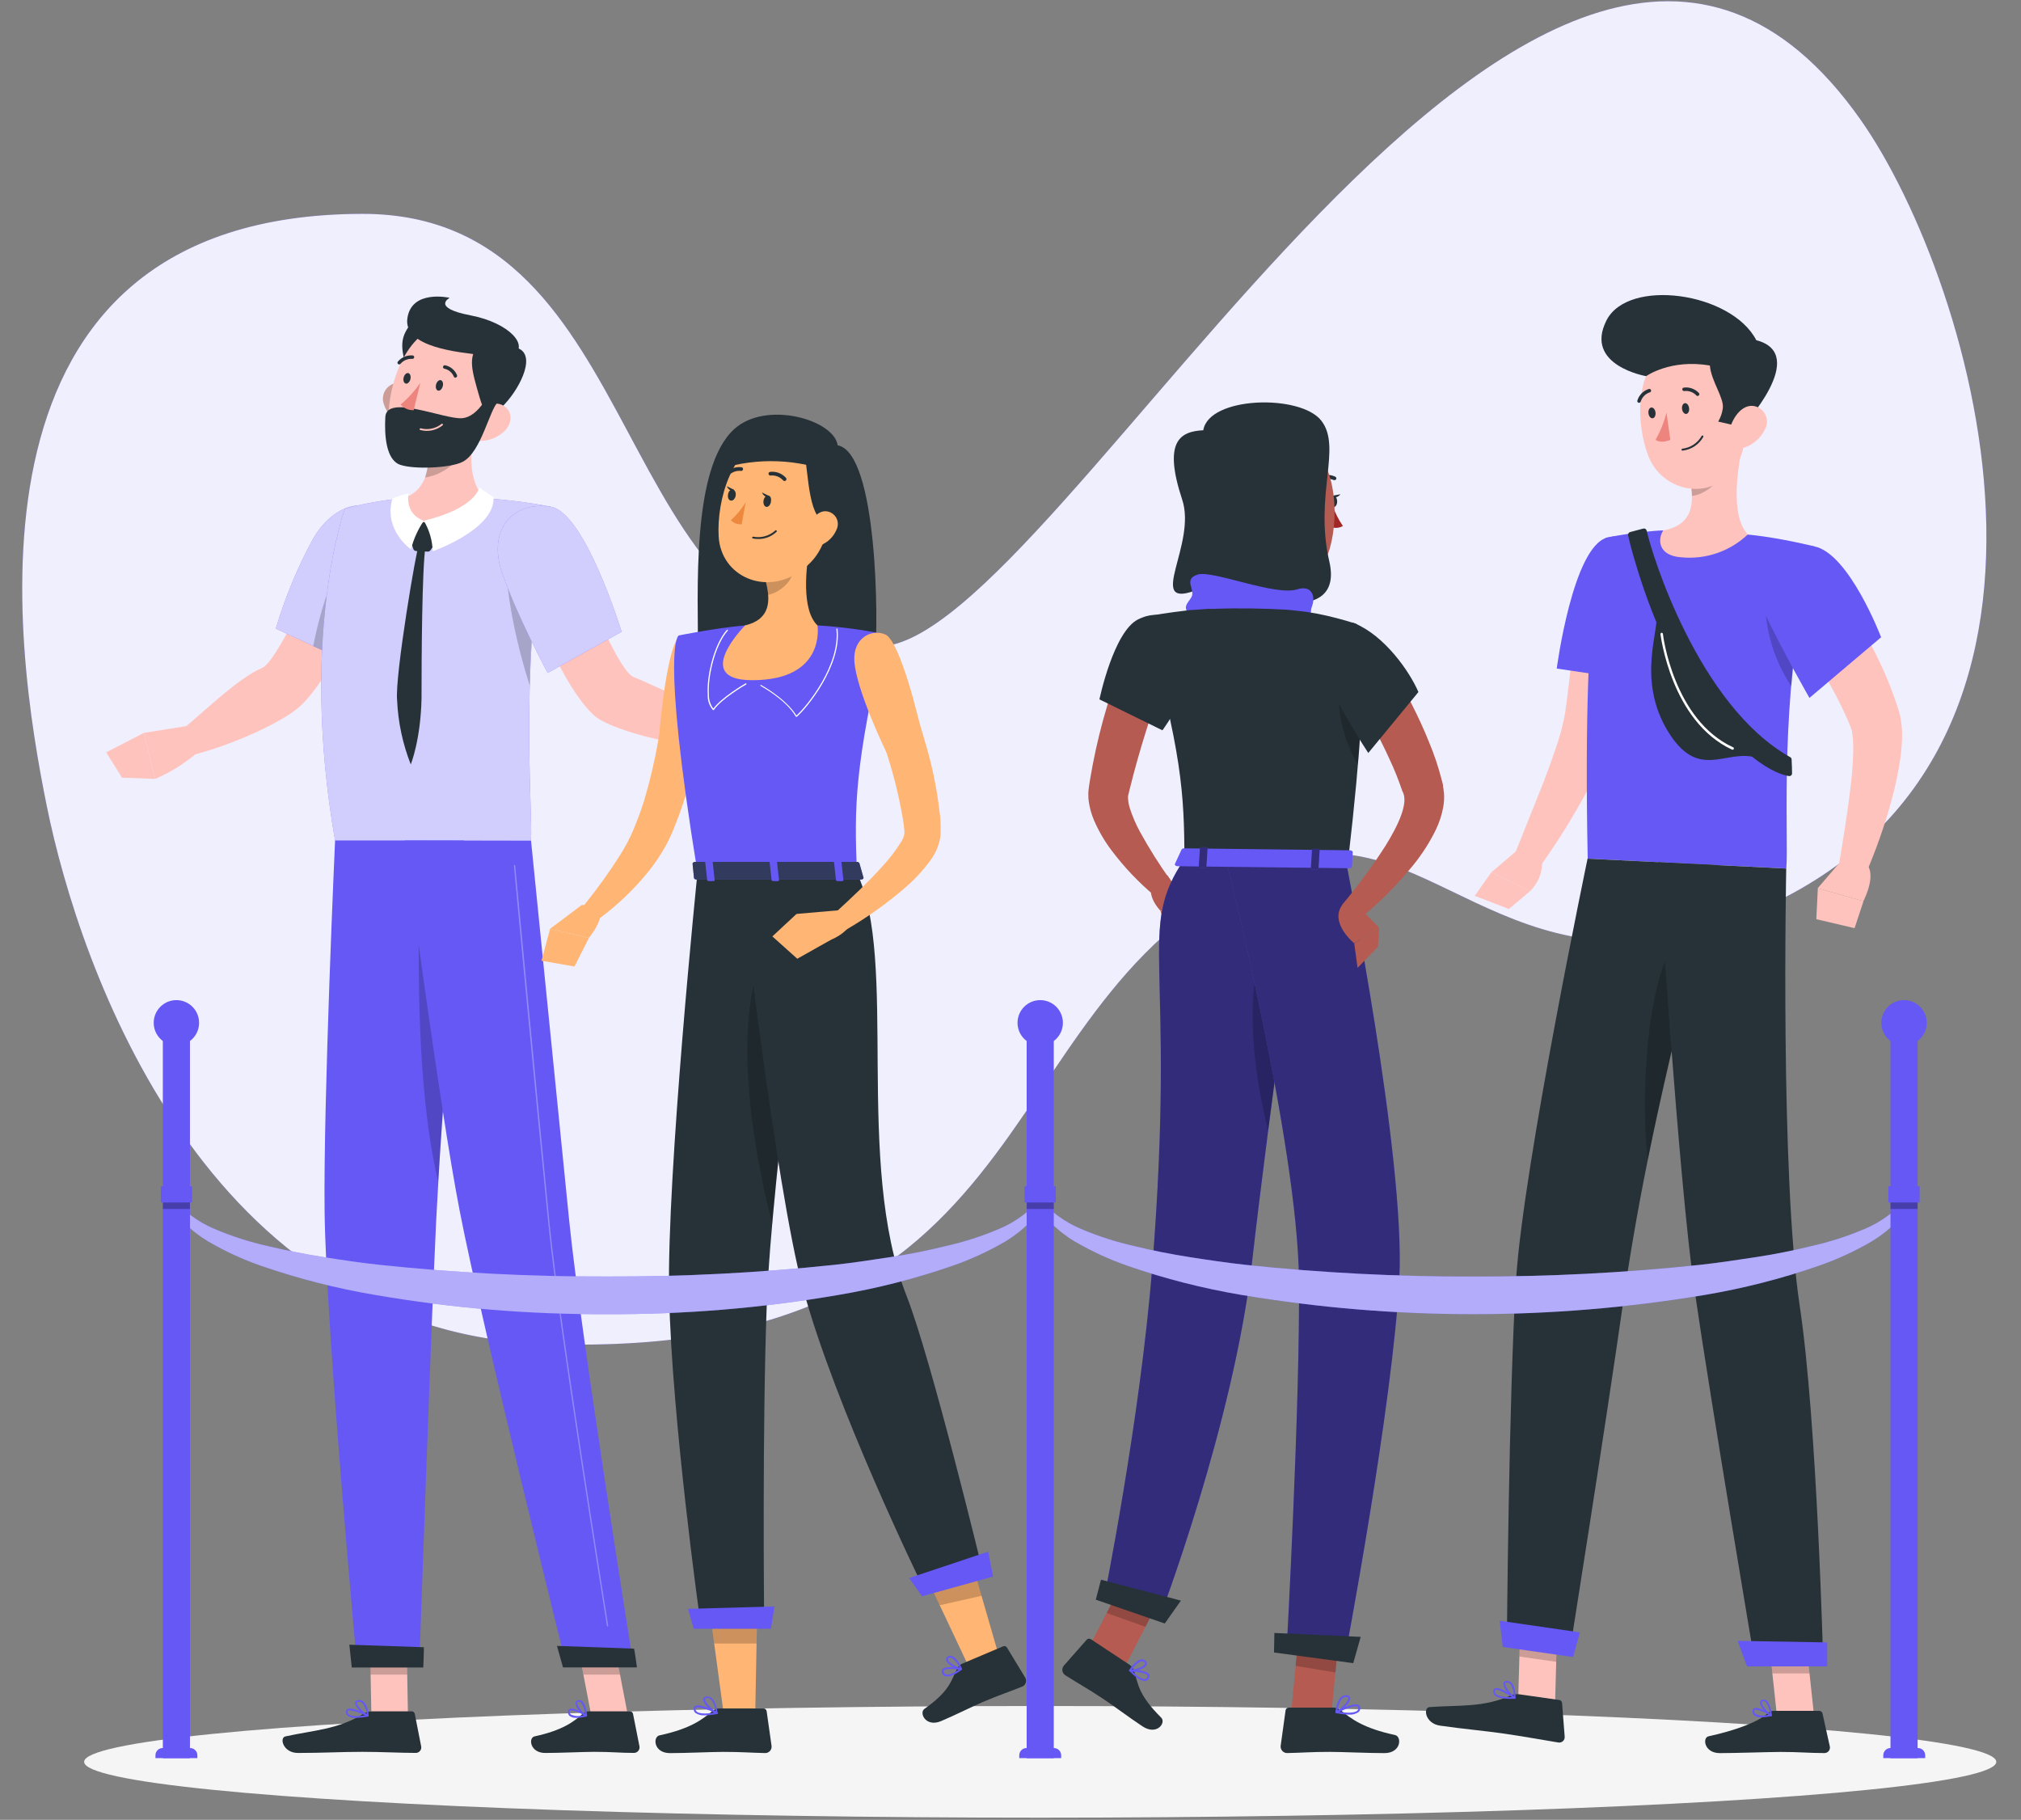 <?xml version="1.0" encoding="UTF-8"?>
<svg width="311px" height="280px" viewBox="0 0 311 280" version="1.1" xmlns="http://www.w3.org/2000/svg" xmlns:xlink="http://www.w3.org/1999/xlink">
    <rect x="0" y="0" width="311" height="280" fill="#808080" stroke="none"/>
    <title>iOS/Sign Up/Pending</title>
    <g id="iOS/Sign-Up/Pending" stroke="none" stroke-width="1" fill="none" fill-rule="evenodd">
        <g id="freepik--background-simple--inject-85" transform="translate(3, 0)" fill-rule="nonzero">
            <path d="M283.324,18.431 C234.593,-50.764 160.192,99.191 132.275,99.464 C89.888,99.882 97.886,32.758 52.654,32.902 C-10.98,33.099 -0.766,99.616 4.227,124.156 C9.273,148.939 28.622,205.098 81.071,206.798 C161.186,209.401 147.489,151.23 193.921,132.936 C215.82,124.308 228.978,154.455 263.625,141.609 C324.056,119.216 300.731,43.153 283.324,18.431 Z" id="Path" fill="#6558F5"></path>
            <path d="M283.324,18.431 C234.593,-50.764 160.192,99.191 132.275,99.464 C89.888,99.882 97.886,32.758 52.654,32.902 C-10.98,33.099 -0.766,99.616 4.227,124.156 C9.273,148.939 28.622,205.098 81.071,206.798 C161.186,209.401 147.489,151.23 193.921,132.936 C215.82,124.308 228.978,154.455 263.625,141.609 C324.056,119.216 300.731,43.153 283.324,18.431 Z" id="Path" fill="#FFFFFF" opacity="0.9"></path>
        </g>
        <g id="freepik--Shadow--inject-85" transform="translate(12.864, 261.789)" fill="#F5F5F5" fill-rule="nonzero">
            <ellipse id="freepik--path--inject-85" cx="147.209" cy="9.288" rx="147.125" ry="8.59"></ellipse>
        </g>
        <g id="freepik--character-1--inject-85" transform="translate(15.9, 45.528)" fill-rule="nonzero">
            <path d="M46.947,4.796 C45.43,7.019 45.908,8.635 47.19,13.051 C47.721,14.88 48.541,16.701 51.06,14.008 C53.579,11.314 56.03,6.192 52.798,5.327 C50.894,4.807 48.914,4.627 46.947,4.796 L46.947,4.796 Z" id="Path" fill="#263238"></path>
            <polygon id="Path" fill="#FFC3BD" points="46.879 218.453 41.249 218.453 41.006 205.394 46.644 205.394"></polygon>
            <polygon id="Path" fill="#FFC3BD" points="80.73 218.453 75.092 218.453 72.58 205.394 78.218 205.394"></polygon>
            <path d="M74.705,217.778 L81.041,217.778 C81.268,217.776 81.464,217.935 81.511,218.157 L82.505,223.173 C82.548,223.423 82.478,223.679 82.314,223.872 C82.15,224.065 81.909,224.176 81.655,224.175 C79.44,224.175 78.37,224.008 75.585,224.008 C73.87,224.008 70.341,224.182 67.997,224.182 C65.652,224.182 65.379,221.845 66.35,221.633 C70.721,220.684 72.421,219.356 73.809,218.119 C74.058,217.904 74.375,217.783 74.705,217.778 L74.705,217.778 Z" id="Path" fill="#263238"></path>
            <path d="M41.302,217.778 L47.456,217.778 C47.683,217.776 47.879,217.935 47.926,218.157 L48.913,223.173 C48.961,223.421 48.894,223.677 48.733,223.871 C48.571,224.066 48.331,224.177 48.078,224.175 C45.862,224.175 42.653,224.008 39.86,224.008 C36.597,224.008 33.79,224.182 29.95,224.182 C27.674,224.182 27.051,221.845 28.023,221.633 C32.454,220.669 36.059,220.563 39.928,218.218 C40.337,217.947 40.812,217.795 41.302,217.778 Z" id="Path" fill="#263238"></path>
            <path d="M42.766,40.149 L35.072,37.682 C35.072,37.682 27.12,56.091 24.449,57.237 C20.829,58.754 15.768,63.709 12.171,66.707 C12.057,67.655 12.498,70.152 13.067,70.804 C19.554,69.287 27.643,65.569 30.292,63.118 C36.347,57.525 42.766,40.149 42.766,40.149 Z" id="Path" fill="#FFC3BD"></path>
            <path d="M44.565,35.914 C46.727,40.847 38.039,56.508 38.039,56.508 L26.543,51.197 C27.956,46.422 29.866,41.808 32.242,37.432 C35.854,31.111 42.19,30.496 44.565,35.914 Z" id="Path" fill="#6558F5"></path>
            <path d="M44.565,35.914 C46.727,40.847 38.039,56.508 38.039,56.508 L26.543,51.197 C27.956,46.422 29.866,41.808 32.242,37.432 C35.854,31.111 42.19,30.496 44.565,35.914 Z" id="Path" fill="#FFFFFF" opacity="0.7"></path>
            <path d="M34.905,44.504 C33.79,47.554 32.92,50.687 32.302,53.875 L38.039,56.531 C38.039,56.531 44.155,45.513 44.868,39.079 C41.522,36.848 36.999,38.95 34.905,44.504 Z" id="Path" fill="#000000" opacity="0.2"></path>
            <path d="M12.953,66.16 L6.245,67.23 L7.983,74.31 C10.328,73.307 12.506,71.951 14.44,70.288 L12.953,66.16 Z" id="Path" fill="#FFC3BD"></path>
            <polygon id="Path" fill="#FFC3BD" points="0.44 70.228 2.883 74.128 7.983 74.31 6.245 67.23"></polygon>
            <polygon id="Path" fill="#000000" opacity="0.2" points="41.006 205.402 41.127 212.132 46.765 212.132 46.644 205.402"></polygon>
            <polygon id="Path" fill="#000000" opacity="0.2" points="78.218 205.402 72.58 205.402 73.878 212.132 79.515 212.132"></polygon>
            <path d="M37.182,32.712 C37.182,32.712 30.109,52.085 35.664,83.788 L65.811,83.788 C66.13,79.159 63.778,54.232 68.778,32.424 C65.456,31.78 62.095,31.354 58.717,31.149 C54.448,30.902 50.169,30.902 45.9,31.149 C42.958,31.446 40.044,31.969 37.182,32.712 L37.182,32.712 Z" id="Path" fill="#6558F5"></path>
            <path d="M37.182,32.712 C37.182,32.712 30.109,52.085 35.664,83.788 L65.811,83.788 C66.13,79.159 63.778,54.232 68.778,32.424 C65.456,31.78 62.095,31.354 58.717,31.149 C54.448,30.902 50.169,30.902 45.9,31.149 C42.958,31.446 40.044,31.969 37.182,32.712 L37.182,32.712 Z" id="Path" fill="#FFFFFF" opacity="0.7"></path>
            <path d="M62.101,37.811 C61.517,41.401 62.435,49.952 65.607,59.908 C65.759,51.408 66.658,42.937 68.293,34.594 L68.293,34.549 C66.335,34.351 62.67,34.442 62.101,37.811 Z" id="Path" fill="#000000" opacity="0.2"></path>
            <path d="M57.343,19.16 C56.433,23.288 55.909,28.395 58.724,31.149 C58.724,31.149 56.964,35.33 49.3,35.33 C42.296,35.33 45.908,31.149 45.908,31.149 C50.529,30.049 50.461,24.365 49.702,21.163 L57.343,19.16 Z" id="Path" fill="#FFC3BD"></path>
            <path d="M48.936,35.004 L47.281,36.84 C47.161,36.968 47.12,37.151 47.175,37.318 L47.706,38.934 C47.767,39.119 47.937,39.247 48.131,39.253 L49.914,39.344 C50.087,39.353 50.252,39.269 50.347,39.124 L51.417,37.553 C51.552,37.382 51.552,37.14 51.417,36.969 L49.687,34.996 C49.595,34.882 49.456,34.816 49.309,34.818 C49.163,34.819 49.025,34.888 48.936,35.004 L48.936,35.004 Z" id="Path" fill="#263238"></path>
            <path d="M49.322,34.594 C50.169,36.019 50.639,37.635 50.688,39.291 C50.688,39.291 60.371,35.907 60.044,30.944 C60.044,30.944 58.701,30.132 57.851,29.472 C57.836,29.48 57.434,32.629 49.322,34.594 Z" id="Path" fill="#FFFFFF"></path>
            <path d="M49.322,34.594 C48.408,35.933 47.738,37.423 47.342,38.995 C47.342,38.995 43.062,36.051 44.489,31.149 C45.295,30.832 46.125,30.578 46.97,30.39 C46.97,30.39 46.287,33.532 49.322,34.594 Z" id="Path" fill="#FFFFFF"></path>
            <path d="M48.564,38.312 C48.291,38.221 44.823,58.557 45.21,62.222 C45.361,65.604 46.071,68.937 47.312,72.087 C47.312,72.087 48.829,68.338 48.966,61.972 C48.966,55.689 49.034,41.985 49.588,38.449 L48.564,38.312 Z" id="Path" fill="#263238"></path>
            <path d="M49.702,21.163 C50.271,23.393 50.203,25.738 49.505,27.932 C50.23,27.833 50.936,27.626 51.599,27.317 C54.224,26.095 55.545,24.176 56.949,21.315 C57.07,20.556 57.207,19.873 57.366,19.175 L49.702,21.163 Z" id="Path" fill="#000000" opacity="0.2"></path>
            <path d="M43.184,16.694 C43.622,18.028 44.587,19.125 45.855,19.729 C47.524,20.488 48.693,19.054 48.503,17.301 C48.336,15.715 47.259,13.401 45.468,13.363 C44.662,13.367 43.91,13.766 43.454,14.431 C42.999,15.095 42.898,15.941 43.184,16.694 Z" id="Path" fill="#FFC3BD"></path>
            <path d="M43.184,16.694 C43.622,18.028 44.587,19.125 45.855,19.729 C47.524,20.488 48.693,19.054 48.503,17.301 C48.336,15.715 47.259,13.401 45.468,13.363 C44.662,13.367 43.91,13.766 43.454,14.431 C42.999,15.095 42.898,15.941 43.184,16.694 Z" id="Path" fill="#000000" opacity="0.2"></path>
            <path d="M60.811,14.137 C59.179,19.539 58.534,22.787 55.097,25.003 C49.983,28.334 43.897,24.373 43.897,18.621 C43.897,13.446 46.568,5.479 52.38,4.447 C54.975,3.968 57.629,4.896 59.361,6.886 C61.092,8.876 61.644,11.633 60.811,14.137 L60.811,14.137 Z" id="Path" fill="#FFC3BD"></path>
            <path d="M57.669,7.421 C56.152,9.644 56.637,11.261 57.92,15.677 C58.451,17.506 59.27,19.327 61.782,16.633 C64.294,13.939 66.76,8.817 63.52,7.952 C61.616,7.433 59.636,7.253 57.669,7.421 L57.669,7.421 Z" id="Path" fill="#263238"></path>
            <path d="M58.284,9.106 C54.793,8.681 46.143,7.952 46.788,3.445 C47.433,-1.062 53.299,0.296 53.299,0.296 C53.299,0.296 50.392,1.814 56.493,2.99 C62.594,4.166 65.682,7.778 62.928,9.227 C61.493,10.111 59.671,10.064 58.284,9.106 Z" id="Path" fill="#263238"></path>
            <path d="M61.828,20.708 C60.824,21.722 59.46,22.298 58.034,22.309 C56.175,22.309 55.757,20.526 56.744,19.023 C57.609,17.665 59.62,16.026 61.296,16.747 C62.973,17.468 63.042,19.456 61.828,20.708 Z" id="Path" fill="#FFC3BD"></path>
            <path d="M43.396,18.629 C43.237,21.444 43.502,25.23 45.673,25.982 C47.843,26.733 53.534,26.49 55.34,25.504 C58.163,23.986 59.422,17.528 60.735,16.307 C62.048,15.085 59.566,14.501 59.566,14.501 C59.566,14.501 57.897,18.629 55.173,18.818 C52.449,19.008 43.593,15.07 43.396,18.629 Z" id="Path" fill="#263238"></path>
            <path d="M55.484,83.788 C55.484,83.788 54.885,90.875 54.126,100.481 C53.253,111.37 52.183,125.522 51.546,136.274 C51.546,136.335 51.546,136.38 51.546,136.426 C51.424,138.467 51.318,140.387 51.227,142.14 C50.377,159.706 48.617,210.827 48.617,210.827 L39.056,210.827 C39.056,210.827 34.253,158.659 34.048,140.782 C33.858,123.587 35.664,83.788 35.664,83.788 L55.484,83.788 Z" id="Path" fill="#6558F5"></path>
            <path d="M49.322,207.913 C49.36,207.913 49.239,211.032 49.239,211.032 L38.236,211.032 L37.857,207.526 L49.322,207.913 Z" id="Path" fill="#263238"></path>
            <path d="M54.126,100.481 C53.253,111.37 52.183,125.522 51.546,136.274 C51.546,136.335 51.546,136.38 51.546,136.426 C49.209,126.212 48.26,113.51 48.594,92.597 L54.126,100.481 Z" id="Path" fill="#000000" opacity="0.2"></path>
            <path d="M46.363,83.788 C46.363,83.788 51.675,124.52 54.824,140.698 C58.238,158.371 71.282,210.865 71.282,210.865 L81.61,210.865 C81.61,210.865 73.46,159.797 71.692,142.299 C69.78,123.329 65.819,83.825 65.819,83.825 L46.363,83.788 Z" id="Path" fill="#6558F5"></path>
            <path d="M81.67,208.133 C81.716,208.133 82.118,211.017 82.118,211.017 L70.736,211.017 L69.81,207.708 L81.67,208.133 Z" id="Path" fill="#263238"></path>
            <path d="M77.596,204.726 C77.549,204.723 77.512,204.689 77.505,204.643 C77.429,204.119 70.083,158.644 68.498,142.921 C66.775,125.856 63.186,88.029 63.186,87.65 C63.181,87.598 63.218,87.551 63.269,87.544 C63.295,87.539 63.321,87.546 63.341,87.562 C63.361,87.578 63.374,87.601 63.376,87.627 C63.414,88.007 66.995,125.833 68.687,142.899 C70.273,158.614 77.618,204.089 77.694,204.612 C77.699,204.666 77.663,204.715 77.611,204.726 L77.596,204.726 Z" id="Path" fill="#FFFFFF" opacity="0.3"></path>
            <path d="M52.236,13.879 C52.13,14.326 51.811,14.637 51.523,14.577 C51.235,14.516 51.091,14.099 51.197,13.659 C51.303,13.218 51.622,12.9 51.91,12.96 C52.198,13.021 52.358,13.438 52.236,13.879 Z" id="Path" fill="#263238"></path>
            <path d="M47.259,12.801 C47.152,13.241 46.834,13.56 46.545,13.492 C46.257,13.423 46.105,13.021 46.211,12.573 C46.318,12.126 46.636,11.815 46.925,11.875 C47.213,11.936 47.357,12.353 47.259,12.801 Z" id="Path" fill="#263238"></path>
            <path d="M48.784,13.363 C47.928,14.615 46.907,15.746 45.749,16.724 C46.257,17.296 46.995,17.611 47.759,17.582 L48.784,13.363 Z" id="Path" fill="#ED847E"></path>
            <path d="M48.776,20.632 C48.741,20.625 48.711,20.604 48.693,20.574 C48.674,20.543 48.668,20.507 48.678,20.473 C48.686,20.437 48.709,20.407 48.74,20.389 C48.772,20.37 48.809,20.365 48.844,20.374 C49.955,20.666 51.139,20.419 52.039,19.706 C52.092,19.655 52.176,19.655 52.229,19.706 C52.276,19.761 52.276,19.842 52.229,19.896 C51.265,20.686 49.978,20.96 48.776,20.632 Z" id="Path" fill="#FFC3BD"></path>
            <path d="M54.126,12.581 C54.044,12.568 53.975,12.514 53.944,12.437 C53.692,11.809 53.147,11.347 52.487,11.2 C52.418,11.189 52.356,11.15 52.316,11.093 C52.276,11.036 52.261,10.965 52.274,10.896 C52.298,10.751 52.432,10.651 52.578,10.669 C53.409,10.834 54.104,11.403 54.429,12.186 C54.488,12.323 54.428,12.481 54.293,12.543 C54.243,12.574 54.184,12.588 54.126,12.581 L54.126,12.581 Z" id="Path" fill="#263238"></path>
            <path d="M45.437,10.525 C45.4,10.513 45.366,10.492 45.339,10.464 C45.238,10.361 45.238,10.195 45.339,10.092 C45.903,9.432 46.75,9.085 47.615,9.159 C47.685,9.168 47.749,9.206 47.791,9.263 C47.832,9.321 47.848,9.393 47.835,9.462 C47.808,9.609 47.672,9.709 47.524,9.69 L47.524,9.69 C46.84,9.641 46.174,9.924 45.733,10.449 C45.661,10.534 45.542,10.564 45.437,10.525 L45.437,10.525 Z" id="Path" fill="#263238"></path>
            <path d="M63.861,41.734 L71.692,39.185 C71.692,39.185 78.901,57.548 81.557,58.618 C85.191,60.067 92.575,63.93 97.165,64.855 C97.689,65.614 98.395,68.012 98.175,68.854 C91.596,70.562 78.203,66.957 75.562,64.59 C69.567,59.187 63.861,41.734 63.861,41.734 Z" id="Path" fill="#FFC3BD"></path>
            <path d="M68.786,32.424 C74.098,33.183 79.758,51.682 79.758,51.682 L68.376,58.011 C68.376,58.011 63.656,49.216 61.388,42.691 C59.028,35.854 63.087,31.589 68.786,32.424 Z" id="Path" fill="#6558F5"></path>
            <path d="M68.786,32.424 C74.098,33.183 79.758,51.682 79.758,51.682 L68.376,58.011 C68.376,58.011 63.656,49.216 61.388,42.691 C59.028,35.854 63.087,31.589 68.786,32.424 Z" id="Path" fill="#FFFFFF" opacity="0.7"></path>
            <path d="M72.846,218.779 C72.462,218.811 72.08,218.712 71.76,218.499 C71.562,218.318 71.465,218.051 71.502,217.785 C71.509,217.626 71.602,217.483 71.745,217.414 C72.367,217.095 74.166,218.21 74.371,218.339 C74.412,218.372 74.432,218.424 74.424,218.476 C74.414,218.527 74.376,218.569 74.325,218.582 C73.84,218.701 73.344,218.767 72.846,218.779 L72.846,218.779 Z M72.034,217.618 C71.976,217.606 71.917,217.606 71.859,217.618 C71.802,217.651 71.767,217.712 71.768,217.778 C71.74,217.959 71.806,218.142 71.943,218.263 C72.571,218.549 73.285,218.585 73.938,218.362 C73.352,217.988 72.697,217.735 72.011,217.618 L72.034,217.618 Z" id="Shape" fill="#6558F5"></path>
            <path d="M74.264,218.582 C74.245,218.588 74.224,218.588 74.204,218.582 C73.627,218.263 72.534,217.064 72.686,216.404 C72.735,216.201 72.917,216.056 73.126,216.055 C73.329,216.026 73.534,216.087 73.688,216.222 C74.333,216.761 74.447,218.385 74.447,218.453 C74.455,218.503 74.431,218.552 74.386,218.575 C74.349,218.597 74.304,218.6 74.264,218.582 L74.264,218.582 Z M73.187,216.306 L73.126,216.306 C72.952,216.306 72.937,216.404 72.929,216.435 C72.846,216.807 73.544,217.74 74.113,218.18 C74.088,217.541 73.871,216.925 73.491,216.412 C73.406,216.339 73.298,216.299 73.187,216.298 L73.187,216.306 Z" id="Shape" fill="#6558F5"></path>
            <path d="M38.927,218.779 C38.448,218.823 37.969,218.703 37.569,218.438 C37.389,218.271 37.302,218.028 37.333,217.785 C37.345,217.636 37.43,217.502 37.561,217.429 C38.259,217.049 40.498,218.188 40.748,218.332 C40.798,218.357 40.826,218.413 40.816,218.468 C40.808,218.525 40.766,218.57 40.71,218.582 C40.123,218.7 39.526,218.766 38.927,218.779 L38.927,218.779 Z M37.94,217.618 C37.855,217.615 37.769,217.63 37.69,217.664 C37.637,217.693 37.602,217.748 37.599,217.808 C37.575,217.968 37.632,218.13 37.751,218.241 C38.092,218.544 39.018,218.597 40.27,218.392 C39.543,218.004 38.755,217.742 37.94,217.618 Z" id="Shape" fill="#6558F5"></path>
            <path d="M40.68,218.582 L40.627,218.582 C39.951,218.271 38.638,217.064 38.752,216.42 C38.752,216.268 38.896,216.078 39.261,216.048 C39.535,216.005 39.814,216.089 40.02,216.275 C40.718,216.86 40.839,218.377 40.839,218.446 C40.845,218.495 40.821,218.543 40.778,218.567 C40.749,218.585 40.713,218.59 40.68,218.582 L40.68,218.582 Z M39.359,216.306 L39.283,216.306 C39.041,216.306 39.025,216.42 39.018,216.45 C38.942,216.837 39.837,217.793 40.536,218.21 C40.492,217.572 40.247,216.964 39.837,216.473 C39.705,216.357 39.535,216.295 39.359,216.298 L39.359,216.306 Z" id="Shape" fill="#6558F5"></path>
            <path d="M97.681,68.945 L103.046,69.203 L100.201,63.353 C100.201,63.353 95.496,63.285 94.73,66.896 L97.681,68.945 Z" id="Path" fill="#FFC3BD"></path>
            <polygon id="Path" fill="#FFC3BD" points="107.394 66.373 104.549 61.205 100.201 63.353 103.046 69.203"></polygon>
        </g>
        <g id="freepik--character-2--inject-85" transform="translate(82.675, 63.74)" fill-rule="nonzero">
            <path d="M46.227,4.773 C45.688,0.842 35.186,-2.193 30.292,2.299 C23.69,8.332 24.745,27.241 24.745,37.485 C34.518,35.08 49.376,35.656 51.971,37.075 C52.525,32.363 52.396,5.926 46.227,4.773 Z" id="Path" fill="#263238"></path>
            <path d="M25.982,41.393 C25.875,43.184 25.678,44.815 25.458,46.507 C25.238,48.199 24.942,49.854 24.616,51.523 C23.96,54.873 23.059,58.17 21.922,61.388 C21.634,62.199 21.292,63.004 20.981,63.808 C20.67,64.612 20.298,65.394 19.866,66.221 C19.004,67.81 17.987,69.31 16.83,70.698 C14.635,73.344 12.122,75.709 9.349,77.74 L7.269,75.463 C9.253,73.003 11.094,70.431 12.786,67.762 C13.577,66.507 14.265,65.19 14.842,63.823 C15.123,63.171 15.389,62.412 15.669,61.706 C15.95,61.001 16.163,60.242 16.428,59.506 C17.327,56.492 18.052,53.429 18.598,50.332 C18.864,48.769 19.099,47.198 19.319,45.62 C19.539,44.041 19.714,42.433 19.843,40.953 L25.982,41.393 Z" id="Path" fill="#FFB573"></path>
            <path d="M22.15,34.04 C20.017,34.586 18.818,48.693 18.818,48.693 L24.487,52.107 C24.487,52.107 27.917,41.681 27.393,37.182 C27.014,33.911 23.758,33.63 22.15,34.04 Z" id="Path" fill="#FFB573"></path>
            <path d="M6.829,75.517 L1.95,79.182 L7.937,80.555 C7.937,80.555 10.517,77.664 9.66,75.304 L6.829,75.517 Z" id="Path" fill="#FFB573"></path>
            <polygon id="Path" fill="#FFB573" points="0.653 84.083 5.729 84.964 7.96 80.555 1.973 79.182"></polygon>
            <polygon id="Path" fill="#FFB573" points="33.547 199.824 28.675 199.824 25.67 177.644 33.964 177.644"></polygon>
            <polygon id="Path" fill="#000000" opacity="0.2" points="33.744 189.133 27.226 189.133 25.67 177.644 33.964 177.644"></polygon>
            <polygon id="Path" fill="#FFB573" points="71.267 191.827 66.563 193.041 57.017 172.826 65.113 170.534"></polygon>
            <polygon id="Path" fill="#000000" opacity="0.2" points="68.369 181.788 61.934 183.237 57.017 172.826 65.113 170.534"></polygon>
            <path d="M65.432,192.214 L71.685,189.565 C71.903,189.462 72.164,189.545 72.284,189.755 L75.099,194.391 C75.233,194.632 75.258,194.919 75.168,195.179 C75.079,195.44 74.882,195.65 74.629,195.757 C72.436,196.645 71.328,196.964 68.558,198.132 C66.874,198.853 64.476,200.075 62.139,201.069 C59.802,202.063 58.701,199.802 59.589,199.179 C63.543,196.395 63.687,194.809 64.628,192.95 C64.803,192.619 65.087,192.359 65.432,192.214 Z" id="Path" fill="#263238"></path>
            <path d="M28.03,199.126 L34.814,199.126 C35.058,199.124 35.265,199.302 35.3,199.544 L36.059,204.908 C36.086,205.183 35.997,205.457 35.812,205.662 C35.627,205.868 35.364,205.985 35.087,205.986 C32.72,205.94 31.582,205.804 28.599,205.804 C26.763,205.804 22.962,205.993 20.427,205.993 C17.893,205.993 17.756,203.489 18.811,203.262 C23.546,202.245 25.412,200.841 27.006,199.468 C27.296,199.236 27.659,199.115 28.03,199.126 L28.03,199.126 Z" id="Path" fill="#263238"></path>
            <path d="M21.778,34.033 C21.778,34.033 18.894,35.042 24.661,70.493 L49.193,70.493 C48.784,60.507 48.769,54.346 53.541,33.858 C50.107,33.146 46.625,32.687 43.123,32.485 C39.415,32.219 35.692,32.219 31.984,32.485 C27.203,32.917 21.778,34.033 21.778,34.033 Z" id="Path" fill="#6558F5"></path>
            <path d="M39.845,46.553 L39.845,46.553 C39.845,46.553 39.792,46.553 39.784,46.507 C38.267,43.882 34.412,41.818 34.374,41.795 C34.351,41.784 34.334,41.764 34.327,41.739 C34.319,41.714 34.323,41.688 34.336,41.666 C34.373,41.634 34.428,41.634 34.465,41.666 C34.465,41.666 38.259,43.73 39.883,46.348 C41.492,44.937 46.651,38.547 46.029,33.054 C46.027,33.029 46.035,33.005 46.05,32.987 C46.066,32.968 46.089,32.957 46.113,32.955 L46.113,32.955 C46.137,32.953 46.161,32.961 46.179,32.976 C46.198,32.992 46.209,33.014 46.211,33.038 C46.849,38.707 41.431,45.301 39.913,46.568 C39.889,46.573 39.864,46.568 39.845,46.553 L39.845,46.553 Z" id="Path" fill="#FFFFFF"></path>
            <path d="M27.12,45.528 C27.1,45.536 27.079,45.536 27.059,45.528 C26.493,44.885 26.197,44.048 26.232,43.191 C26.027,40.217 27.249,35.292 29.184,33.167 C29.222,33.131 29.282,33.131 29.32,33.167 C29.337,33.185 29.347,33.208 29.347,33.232 C29.347,33.256 29.337,33.279 29.32,33.296 C27.416,35.398 26.217,40.247 26.414,43.161 C26.393,43.926 26.634,44.676 27.097,45.286 C28.357,43.578 31.878,41.492 32.029,41.423 C32.059,41.394 32.104,41.387 32.141,41.406 C32.179,41.424 32.201,41.464 32.196,41.505 C32.191,41.547 32.161,41.581 32.12,41.59 C32.082,41.59 28.326,43.791 27.188,45.483 C27.172,45.506 27.147,45.522 27.12,45.528 L27.12,45.528 Z" id="Path" fill="#FFFFFF"></path>
            <path d="M42.023,19.941 C41.317,23.523 40.619,30.094 43.123,32.485 C43.123,32.485 44.512,40.915 33.076,40.915 C23.629,40.915 31.984,32.485 31.984,32.485 C35.983,31.528 35.876,28.562 35.186,25.777 L42.023,19.941 Z" id="Path" fill="#FFB573"></path>
            <path d="M39.23,22.324 L35.186,25.799 C35.357,26.446 35.471,27.106 35.527,27.772 C37.045,27.552 39.154,25.875 39.321,24.282 C39.416,23.629 39.385,22.965 39.23,22.324 L39.23,22.324 Z" id="Path" fill="#000000" opacity="0.2"></path>
            <path d="M45.802,13.363 C44.398,19.19 43.927,21.709 40.414,24.183 C35.102,27.939 28.273,24.942 27.917,18.811 C27.59,13.294 29.943,4.689 36.127,3.362 C38.896,2.757 41.781,3.628 43.752,5.666 C45.722,7.703 46.498,10.615 45.802,13.363 L45.802,13.363 Z" id="Path" fill="#FFB573"></path>
            <path d="M41.241,6.556 C41.917,12.247 42.19,17.984 46.227,16.588 C50.263,15.191 46.621,6.556 46.621,6.556 L41.241,6.556 Z" id="Path" fill="#263238"></path>
            <path d="M28.137,8.408 C33.928,6.6 40.166,6.849 45.794,9.113 C45.035,6.336 44.572,4.098 41.15,3.043 C37.728,1.988 29.851,3.225 28.137,8.408 Z" id="Path" fill="#263238"></path>
            <path d="M24.661,70.493 C24.661,70.493 19.896,117.023 20.291,135.447 C20.7,154.607 25.048,185.453 25.048,185.453 L34.913,185.141 C34.913,185.141 34.602,155.73 35.322,136.912 C36.081,116.424 42.63,70.493 42.63,70.493 L24.661,70.493 Z" id="Path" fill="#263238"></path>
            <polygon id="Path" fill="#6558F5" points="35.952 186.856 24.077 186.856 23.204 183.798 36.506 183.427"></polygon>
            <path d="M35.247,82.065 C29.214,94.206 34.033,116.302 36.165,124.558 C37.257,112.197 39.101,97.097 40.536,86.003 C39.625,79.675 38.024,76.48 35.247,82.065 Z" id="Path" fill="#000000" opacity="0.2"></path>
            <path d="M31.111,70.493 C31.111,70.493 36.666,118.867 40.862,134.4 C45.847,152.839 59.286,180.285 59.286,180.285 L68.46,177.644 C68.46,177.644 60.644,145.365 56.835,135.652 C48.7,114.921 55.666,84.053 49.163,70.493 L31.111,70.493 Z" id="Path" fill="#263238"></path>
            <polygon id="Path" fill="#6558F5" points="70.152 178.828 59.202 181.863 57.229 179.056 69.378 175.004"></polygon>
            <path d="M35.96,13.484 C35.869,13.962 35.55,14.304 35.239,14.243 C34.928,14.182 34.738,13.75 34.822,13.272 C34.905,12.793 35.231,12.452 35.58,12.513 C35.93,12.573 36.043,12.998 35.96,13.484 Z" id="Path" fill="#263238"></path>
            <path d="M30.534,12.52 C30.451,12.998 30.125,13.347 29.776,13.279 C29.427,13.211 29.275,12.793 29.358,12.315 C29.442,11.837 29.768,11.488 30.079,11.557 C30.39,11.625 30.618,12.042 30.534,12.52 Z" id="Path" fill="#263238"></path>
            <path d="M30.254,11.602 L29.161,11.063 C29.161,11.063 29.593,12.073 30.254,11.602 Z" id="Path" fill="#263238"></path>
            <path d="M32.075,13.545 C31.445,14.564 30.679,15.493 29.798,16.307 C30.232,16.746 30.837,16.974 31.453,16.929 L32.075,13.545 Z" id="Path" fill="#ED893E"></path>
            <path d="M34.01,19.19 C33.735,19.19 33.461,19.164 33.19,19.114 C33.152,19.109 33.118,19.088 33.096,19.056 C33.075,19.024 33.068,18.985 33.076,18.947 C33.092,18.87 33.166,18.82 33.243,18.834 C34.448,19.07 35.694,18.724 36.605,17.9 C36.637,17.853 36.694,17.83 36.751,17.84 C36.807,17.851 36.851,17.894 36.864,17.95 C36.877,18.005 36.856,18.063 36.81,18.098 C36.054,18.811 35.05,19.203 34.01,19.19 Z" id="Path" fill="#263238"></path>
            <path d="M46.052,17.756 C45.604,18.826 44.75,19.675 43.677,20.116 C42.25,20.693 41.401,19.456 41.628,18.022 C41.856,16.732 42.873,14.88 44.375,14.918 C45.04,14.946 45.645,15.309 45.984,15.882 C46.322,16.455 46.348,17.16 46.052,17.756 L46.052,17.756 Z" id="Path" fill="#FFB573"></path>
            <path d="M38.062,10.274 C37.982,10.274 37.905,10.241 37.849,10.183 C37.366,9.636 36.649,9.353 35.922,9.424 C35.766,9.448 35.619,9.344 35.588,9.189 C35.575,9.115 35.593,9.038 35.637,8.976 C35.681,8.915 35.748,8.874 35.823,8.863 C36.738,8.748 37.65,9.088 38.267,9.773 C38.376,9.885 38.376,10.064 38.267,10.176 C38.214,10.234 38.14,10.269 38.062,10.274 L38.062,10.274 Z" id="Path" fill="#263238"></path>
            <path d="M29.184,9.538 C29.109,9.538 29.038,9.508 28.986,9.455 C28.878,9.343 28.878,9.165 28.986,9.053 C29.606,8.368 30.522,8.03 31.437,8.15 C31.514,8.16 31.582,8.203 31.625,8.266 C31.668,8.33 31.683,8.409 31.665,8.483 C31.652,8.559 31.609,8.625 31.546,8.668 C31.483,8.711 31.406,8.727 31.331,8.711 C30.604,8.64 29.887,8.922 29.404,9.47 C29.344,9.523 29.263,9.548 29.184,9.538 Z" id="Path" fill="#263238"></path>
            <path d="M56.197,40.315 C57.594,43.714 58.787,47.193 59.771,50.734 C60.838,54.319 61.575,57.994 61.972,61.714 C62.033,62.184 62.055,62.678 62.07,63.163 L62.07,63.922 L62.07,64.104 C62.07,64.18 62.07,64.188 62.07,64.339 C62.071,64.568 62.056,64.796 62.025,65.022 C61.82,66.329 61.299,67.566 60.507,68.627 C59.338,70.225 57.983,71.68 56.47,72.959 C53.671,75.365 50.653,77.504 47.456,79.349 L45.68,76.86 C48.253,74.5 50.855,72.079 53.117,69.552 C54.205,68.386 55.176,67.115 56.015,65.758 C56.273,65.365 56.441,64.919 56.508,64.453 C56.508,64.453 56.508,64.453 56.508,64.453 L56.508,64.195 L56.44,63.596 C56.402,63.193 56.364,62.799 56.288,62.389 C55.72,59.028 54.914,55.711 53.875,52.464 C52.843,49.178 51.675,45.832 50.453,42.653 L56.197,40.315 Z" id="Path" fill="#FFB573"></path>
            <path d="M53.519,33.858 C55.924,34.837 58.937,48.01 58.937,48.01 L53.822,52.206 C53.822,52.206 49.004,42.387 48.791,37.857 C48.624,34.457 51.394,32.985 53.519,33.858 Z" id="Path" fill="#FFB573"></path>
            <path d="M62.678,194.118 C62.454,194.005 62.294,193.795 62.245,193.549 C62.19,193.382 62.231,193.199 62.351,193.071 C62.875,192.502 65.022,192.874 65.273,192.919 C65.328,192.929 65.373,192.971 65.386,193.025 C65.394,193.081 65.371,193.137 65.326,193.17 C64.681,193.648 63.489,194.407 62.761,194.156 L62.678,194.118 Z M64.878,193.139 C64.013,193.018 62.837,192.965 62.564,193.261 C62.522,193.325 62.522,193.408 62.564,193.473 C62.591,193.661 62.719,193.818 62.898,193.883 C63.247,194.02 63.99,193.746 64.878,193.139 Z" id="Shape" fill="#6558F5"></path>
            <path d="M64.271,192.874 C63.641,192.57 62.996,192.115 62.905,191.675 C62.86,191.445 62.98,191.216 63.193,191.121 C63.385,191.01 63.615,190.988 63.823,191.06 C64.658,191.333 65.341,192.934 65.341,193.003 C65.364,193.045 65.364,193.097 65.341,193.139 C65.314,193.184 65.263,193.208 65.212,193.2 C64.884,193.138 64.567,193.028 64.271,192.874 Z M63.823,191.356 L63.732,191.318 C63.601,191.273 63.458,191.287 63.338,191.356 C63.178,191.447 63.171,191.538 63.186,191.607 C63.277,192.024 64.286,192.654 64.992,192.851 C64.739,192.262 64.336,191.749 63.823,191.364 L63.823,191.356 Z" id="Shape" fill="#6558F5"></path>
            <path d="M25.799,200.181 C25.283,200.227 24.767,200.096 24.335,199.809 C24.135,199.639 24.038,199.378 24.077,199.119 C24.086,198.956 24.177,198.81 24.32,198.732 C25.079,198.33 27.469,199.559 27.734,199.703 C27.793,199.724 27.826,199.787 27.81,199.847 C27.802,199.908 27.756,199.956 27.696,199.969 C27.072,200.097 26.437,200.168 25.799,200.181 L25.799,200.181 Z M24.722,198.937 C24.631,198.932 24.541,198.948 24.456,198.982 C24.398,199.014 24.36,199.075 24.358,199.141 C24.334,199.312 24.397,199.482 24.525,199.597 C24.889,199.931 25.883,199.984 27.226,199.764 C26.432,199.345 25.572,199.065 24.684,198.937 L24.722,198.937 Z" id="Shape" fill="#6558F5"></path>
            <path d="M27.636,199.969 L27.575,199.969 C26.816,199.642 25.428,198.337 25.541,197.692 C25.541,197.525 25.686,197.328 26.08,197.29 C26.355,197.266 26.629,197.354 26.839,197.533 C27.598,198.163 27.742,199.809 27.75,199.862 C27.754,199.902 27.741,199.943 27.713,199.972 C27.685,200.001 27.646,200.017 27.605,200.014 L27.636,199.969 Z M26.194,197.525 L26.111,197.525 C25.845,197.525 25.83,197.654 25.822,197.692 C25.762,198.102 26.725,199.126 27.461,199.574 C27.406,198.889 27.141,198.237 26.702,197.707 C26.561,197.586 26.38,197.522 26.194,197.525 L26.194,197.525 Z" id="Shape" fill="#6558F5"></path>
            <path d="M49.565,69.051 L50.188,71.244 C50.279,71.419 50.074,71.593 49.793,71.593 L24.54,71.593 C24.32,71.593 24.138,71.48 24.122,71.343 L23.902,69.15 C23.902,68.998 24.077,68.869 24.32,68.869 L49.163,68.869 C49.32,68.855 49.473,68.924 49.565,69.051 L49.565,69.051 Z" id="Path" fill="#6558F5"></path>
            <path d="M49.565,69.051 L50.188,71.244 C50.279,71.419 50.074,71.593 49.793,71.593 L24.54,71.593 C24.32,71.593 24.138,71.48 24.122,71.343 L23.902,69.15 C23.902,68.998 24.077,68.869 24.32,68.869 L49.163,68.869 C49.32,68.855 49.473,68.924 49.565,69.051 L49.565,69.051 Z" id="Path" fill="#263238" opacity="0.8"></path>
            <path d="M46.227,71.829 L46.894,71.829 C47.023,71.829 47.122,71.76 47.114,71.677 L46.803,68.824 C46.803,68.74 46.682,68.672 46.545,68.672 L45.878,68.672 C45.749,68.672 45.65,68.74 45.657,68.824 L45.969,71.677 C45.976,71.76 46.09,71.829 46.227,71.829 Z" id="Path" fill="#6558F5"></path>
            <path d="M26.407,71.829 L27.074,71.829 C27.211,71.829 27.309,71.76 27.302,71.677 L26.991,68.824 C26.991,68.74 26.862,68.672 26.733,68.672 L26.065,68.672 C25.928,68.672 25.83,68.74 25.837,68.824 L26.149,71.677 C26.164,71.76 26.278,71.829 26.407,71.829 Z" id="Path" fill="#6558F5"></path>
            <path d="M36.317,71.829 L36.984,71.829 C37.113,71.829 37.22,71.76 37.204,71.677 L36.893,68.824 C36.893,68.74 36.772,68.672 36.635,68.672 L35.975,68.672 C35.838,68.672 35.74,68.74 35.747,68.824 L36.059,71.677 C36.066,71.76 36.188,71.829 36.317,71.829 Z" id="Path" fill="#6558F5"></path>
            <path d="M46.401,76.313 L39.898,76.875 L44.246,81.215 C44.246,81.215 47.972,80.13 48.488,77.679 L46.401,76.313 Z" id="Path" fill="#FFB573"></path>
            <polygon id="Path" fill="#FFB573" points="36.18 80.335 40.012 83.772 45.164 80.874 39.898 76.875"></polygon>
            <path d="M35.664,12.566 L34.571,12.027 C34.571,12.027 35.019,13.029 35.664,12.566 Z" id="Path" fill="#263238"></path>
        </g>
        <g id="freepik--character-3--inject-85" transform="translate(163.108, 61.463)" fill-rule="nonzero">
            <path d="M41.484,15.631 C41.484,16.125 41.712,16.55 42.038,16.58 C42.364,16.61 42.645,16.238 42.66,15.745 C42.675,15.252 42.433,14.827 42.106,14.797 C41.78,14.766 41.499,15.176 41.484,15.631 Z" id="Path" fill="#263238"></path>
            <path d="M41.962,14.804 L43.169,14.584 C43.169,14.584 42.493,15.449 41.962,14.804 Z" id="Path" fill="#263238"></path>
            <path d="M41.886,16.147 C42.287,17.324 42.843,18.442 43.54,19.471 C42.996,19.785 42.341,19.844 41.75,19.63 L41.886,16.147 Z" id="Path" fill="#A02724"></path>
            <path d="M42.281,12.407 C42.233,12.418 42.184,12.418 42.137,12.407 C41.45,12.091 40.654,12.116 39.989,12.475 C39.853,12.558 39.674,12.518 39.587,12.384 C39.541,12.321 39.524,12.242 39.538,12.166 C39.552,12.09 39.598,12.023 39.663,11.982 C40.489,11.519 41.486,11.477 42.349,11.868 C42.496,11.931 42.569,12.096 42.516,12.247 C42.472,12.339 42.382,12.4 42.281,12.407 Z" id="Path" fill="#263238"></path>
            <path d="M24.836,12.634 C24.98,18.705 24.912,21.307 27.871,24.722 C32.348,29.851 39.86,28.804 41.53,22.901 C43.047,17.589 42.569,8.483 36.658,5.509 C30.747,2.534 24.692,6.541 24.836,12.634 Z" id="Path" fill="#B55B52"></path>
            <path d="M16.034,42.721 C15.047,45.453 14.076,48.374 13.18,51.235 C12.285,54.095 11.466,57.009 10.745,59.915 L10.517,60.864 C10.489,60.92 10.476,60.983 10.479,61.046 C10.467,61.134 10.467,61.224 10.479,61.312 C10.499,61.827 10.585,62.337 10.737,62.829 C11.147,64.117 11.681,65.362 12.331,66.547 C13.763,69.146 15.349,71.657 17.081,74.067 L14.63,76.412 C12.128,74.328 9.877,71.959 7.922,69.355 C6.862,67.947 5.97,66.418 5.266,64.802 C4.855,63.853 4.574,62.852 4.431,61.828 C4.387,61.531 4.367,61.232 4.371,60.932 C4.356,60.608 4.372,60.283 4.416,59.961 C4.454,59.566 4.492,59.43 4.522,59.202 L4.614,58.61 C5.128,55.481 5.804,52.381 6.64,49.322 C7.482,46.233 8.495,43.193 9.675,40.217 L16.034,42.721 Z" id="Path" fill="#B55B52"></path>
            <path d="M12.042,33.828 C8.248,35.694 6.078,46.143 6.078,46.143 L15.768,50.901 C15.768,50.901 21.664,43.161 19.873,37.106 C18.97,34.086 15.768,31.991 12.042,33.828 Z" id="Path" fill="#263238"></path>
            <path d="M16.519,73.195 L20.382,78.817 L15.457,78.65 C15.457,78.65 12.991,76.184 14.44,74.098 L16.519,73.195 Z" id="Path" fill="#B55B52"></path>
            <polygon id="Path" fill="#B55B52" points="19.797 81.23 16.792 82.854 15.457 78.65 20.382 78.817"></polygon>
            <path d="M25.602,20.374 C26.498,24.024 26.202,30.238 23.743,32.614 C23.743,32.614 26.437,36.233 33.266,36.317 C40.786,36.408 36.681,32.667 36.681,32.667 C32.538,31.65 32.492,28.645 33.076,25.837 L25.602,20.374 Z" id="Path" fill="#B55B52"></path>
            <path d="M22.059,4.735 C18.469,4.917 15.844,6.427 18.811,15.404 C21.087,22.233 13.241,32.098 20.67,29.449 C23.259,30.382 26.047,30.626 28.759,30.155 C28.759,30.155 43.806,35.14 41.454,24.927 C39.101,14.713 43.442,7.391 40.224,3.263 C37.007,-0.865 22.901,-0.501 22.059,4.735 Z" id="Path" fill="#263238"></path>
            <path d="M21.565,33.737 C20.809,33.704 20.107,33.333 19.653,32.727 C18.993,31.802 19.653,31.362 20.215,30.451 C20.928,29.267 18.894,27.689 21.171,26.945 C23.447,26.202 33.069,30.276 36.476,29.222 C38.866,28.463 39.321,30.428 38.805,31.756 C37.963,33.941 40.323,36.18 38.32,36.666 C36.597,37.068 25.041,33.979 21.565,33.737 Z" id="Path" fill="#6558F5"></path>
            <polygon id="Path" fill="#B55B52" points="35.611 201.691 41.78 202.139 43.153 188.002 36.984 187.547"></polygon>
            <polygon id="Path" fill="#B55B52" points="3.506 193.853 9.394 196.129 15.821 183.677 9.933 181.401"></polygon>
            <path d="M10.714,194.68 L4.765,190.749 C4.564,190.604 4.286,190.633 4.12,190.817 L0.569,194.847 C0.399,195.072 0.331,195.358 0.383,195.635 C0.435,195.913 0.602,196.155 0.842,196.304 C2.944,197.639 4.014,198.178 6.632,199.908 C8.241,200.97 10.494,202.685 12.702,204.15 C14.911,205.614 16.383,203.603 15.578,202.807 C11.974,199.217 12.065,197.616 11.39,195.575 C11.268,195.211 11.031,194.897 10.714,194.68 L10.714,194.68 Z" id="Path" fill="#263238"></path>
            <path d="M42.137,201.266 L35.216,201.266 C34.97,201.26 34.758,201.439 34.723,201.683 L33.964,207.162 C33.936,207.443 34.028,207.723 34.218,207.932 C34.407,208.142 34.676,208.262 34.958,208.262 C37.371,208.217 38.532,208.08 41.583,208.08 C43.449,208.08 47.327,208.27 49.93,208.27 C52.532,208.27 52.638,205.713 51.561,205.485 C46.72,204.446 44.815,203.011 43.176,201.646 C42.886,201.399 42.517,201.264 42.137,201.266 Z" id="Path" fill="#263238"></path>
            <polygon id="Path" fill="#000000" opacity="0.2" points="43.153 188.002 42.395 195.863 36.271 194.847 36.977 187.547"></polygon>
            <polygon id="Path" fill="#000000" opacity="0.2" points="9.933 181.408 15.821 183.685 13.158 188.829 7.186 186.712"></polygon>
            <path d="M19.167,70.706 L44.337,71.009 C48.533,35.11 45.566,34.511 45.566,34.511 C43.588,33.87 41.574,33.348 39.534,32.947 L39.185,32.887 C37.515,32.606 37.174,32.576 34.973,32.348 C31.233,32.151 27.772,32.067 23.546,32.219 L22.734,32.219 C21.975,32.264 21.216,32.318 20.495,32.378 C20.002,32.378 19.517,32.469 19.054,32.522 L17.475,32.72 C14.804,33.076 12.922,33.479 12.922,33.479 C18.818,54.338 19.099,60.583 19.167,70.706 Z" id="Path" fill="#263238"></path>
            <path d="M42.88,45.695 C42.952,49.379 43.977,52.982 45.855,56.152 C46.447,49.171 46.614,44.443 46.576,41.234 C44.679,41.355 42.827,42.319 42.88,45.695 Z" id="Path" fill="#000000" opacity="0.2"></path>
            <path d="M37.698,70.926 C37.698,70.926 32.264,108.957 29.571,132.647 C26.725,157.65 15.229,187.737 15.229,187.737 L6.723,184.808 C6.723,184.808 12.346,156.99 14.205,133.505 C17.999,85.829 11.64,81.724 19.167,70.713 L37.698,70.926 Z" id="Path" fill="#6558F5"></path>
            <path d="M37.698,70.926 C37.698,70.926 32.264,108.957 29.571,132.647 C26.725,157.65 15.229,187.737 15.229,187.737 L6.723,184.808 C6.723,184.808 12.346,156.99 14.205,133.505 C17.999,85.829 11.64,81.724 19.167,70.713 L37.698,70.926 Z" id="Path" fill="#000000" opacity="0.5"></path>
            <path d="M31.794,82.71 C28.159,90.738 29.798,103.744 32.044,112.44 C33.425,101.817 34.898,90.989 35.99,83.089 C34.632,80.479 33.175,79.675 31.794,82.71 Z" id="Path" fill="#000000" opacity="0.2"></path>
            <polygon id="Path" fill="#263238" points="16.132 188.328 5.517 184.663 6.321 181.59 18.614 184.808"></polygon>
            <path d="M13.37,197.093 C13.302,197.123 13.231,197.146 13.158,197.161 C12.399,197.275 11.276,196.266 10.684,195.643 C10.639,195.603 10.624,195.54 10.646,195.484 C10.666,195.427 10.722,195.39 10.783,195.393 C11.041,195.393 13.294,195.476 13.727,196.152 C13.815,196.304 13.815,196.492 13.727,196.645 C13.659,196.829 13.534,196.986 13.37,197.093 Z M11.147,195.719 C11.966,196.478 12.664,196.933 13.105,196.873 C13.282,196.838 13.427,196.71 13.484,196.539 C13.523,196.471 13.523,196.387 13.484,196.319 C13.256,195.962 12.05,195.772 11.147,195.719 Z" id="Shape" fill="#6558F5"></path>
            <path d="M44.011,71.07 C44.011,71.07 53.162,116.598 52.229,135.22 C51.25,154.592 43.776,193.921 43.776,193.921 L34.86,192.775 C34.86,192.775 36.984,154.47 36.779,135.341 C36.567,114.489 25.572,70.842 25.572,70.842 L44.011,71.07 Z" id="Path" fill="#6558F5"></path>
            <path d="M44.011,71.07 C44.011,71.07 53.162,116.598 52.229,135.22 C51.25,154.592 43.776,193.921 43.776,193.921 L34.86,192.775 C34.86,192.775 36.984,154.47 36.779,135.341 C36.567,114.489 25.572,70.842 25.572,70.842 L44.011,71.07 Z" id="Path" fill="#000000" opacity="0.5"></path>
            <path d="M48.306,36.658 C50.485,40.024 52.468,43.513 54.247,47.107 C55.15,48.905 56.008,50.734 56.766,52.638 C57.579,54.569 58.246,56.558 58.762,58.588 L58.959,59.346 L58.959,59.445 L58.959,59.597 L59.02,59.9 C59.02,60.105 59.073,60.302 59.096,60.5 C59.151,61.232 59.115,61.969 58.99,62.693 C58.768,63.91 58.382,65.092 57.844,66.206 C56.897,68.14 55.733,69.96 54.376,71.631 C51.825,74.786 48.94,77.656 45.771,80.191 L43.427,77.74 C45.852,74.852 48.087,71.811 50.119,68.634 C52.001,65.599 53.746,62.01 52.699,60.287 C52.126,58.574 51.452,56.897 50.681,55.264 C49.922,53.579 49.057,51.895 48.162,50.225 C47.266,48.556 46.333,46.909 45.384,45.263 C44.436,43.616 43.434,41.954 42.486,40.384 L48.306,36.658 Z" id="Path" fill="#B55B52"></path>
            <path d="M45.468,77.527 L49.118,81.276 L45.286,83.674 C45.286,83.674 41.347,80.494 43.502,77.687 L45.468,77.527 Z" id="Path" fill="#B55B52"></path>
            <polygon id="Path" fill="#B55B52" points="48.936 84.212 45.802 87.453 45.286 83.674 49.118 81.283"></polygon>
            <path d="M45.339,34.435 C49.937,36.347 53.762,41.765 55.165,45.012 L47.448,54.391 C47.448,54.391 40.437,43.768 40.437,40.361 C40.444,36.795 43.601,33.714 45.339,34.435 Z" id="Path" fill="#263238"></path>
            <polygon id="Path" fill="#263238" points="45.134 194.429 32.94 192.79 33.001 189.785 46.28 190.385"></polygon>
            <path d="M12.657,195.272 C12.07,195.555 11.427,195.703 10.775,195.704 C10.723,195.698 10.678,195.667 10.654,195.621 C10.626,195.576 10.626,195.521 10.654,195.476 C10.692,195.416 11.625,193.959 12.505,193.86 C12.738,193.826 12.973,193.896 13.15,194.05 C13.35,194.185 13.434,194.437 13.355,194.664 C13.2,194.942 12.953,195.157 12.657,195.272 L12.657,195.272 Z M11.063,195.408 C11.822,195.363 12.938,194.945 13.089,194.551 C13.089,194.49 13.127,194.399 12.976,194.27 C12.859,194.173 12.708,194.13 12.558,194.149 C12.035,194.255 11.382,194.953 11.063,195.408 Z" id="Shape" fill="#6558F5"></path>
            <path d="M44.459,202.344 C43.806,202.331 43.155,202.257 42.516,202.124 C42.456,202.111 42.411,202.063 42.402,202.002 C42.388,201.942 42.416,201.88 42.47,201.85 C42.751,201.706 45.21,200.447 45.961,200.864 C46.104,200.947 46.197,201.094 46.211,201.259 C46.254,201.524 46.153,201.793 45.946,201.964 C45.509,202.259 44.983,202.393 44.459,202.344 Z M43.002,201.919 C44.367,202.139 45.377,202.078 45.749,201.744 C45.884,201.628 45.947,201.449 45.915,201.274 C45.917,201.21 45.881,201.151 45.824,201.122 C45.407,200.894 44.011,201.433 43.002,201.919 L43.002,201.919 Z" id="Shape" fill="#6558F5"></path>
            <path d="M42.546,202.124 C42.519,202.131 42.49,202.131 42.463,202.124 C42.418,202.093 42.393,202.041 42.395,201.987 C42.395,201.873 42.607,199.362 43.988,199.362 L44.109,199.362 C44.512,199.407 44.633,199.604 44.663,199.771 C44.792,200.462 43.351,201.797 42.607,202.139 L42.546,202.124 Z M44.003,199.627 C43.115,199.627 42.812,201.092 42.721,201.714 C43.48,201.259 44.459,200.196 44.375,199.794 C44.375,199.756 44.375,199.657 44.087,199.635 L44.003,199.627 Z" id="Shape" fill="#6558F5"></path>
            <path d="M18.72,69.241 L17.695,71.457 C17.612,71.631 17.832,71.814 18.12,71.814 L44.519,72.125 C44.747,72.125 44.929,72.018 44.937,71.874 L45.058,69.651 C45.058,69.499 44.861,69.363 44.618,69.363 L19.122,69.059 C18.965,69.045 18.813,69.114 18.72,69.241 L18.72,69.241 Z" id="Path" fill="#6558F5"></path>
            <path d="M22.279,72.087 L21.596,72.087 C21.459,72.087 21.353,72.018 21.36,71.935 L21.543,69.036 C21.543,68.953 21.664,68.885 21.801,68.892 L22.483,68.892 C22.62,68.892 22.726,68.96 22.719,69.044 L22.537,71.935 C22.529,72.041 22.415,72.087 22.279,72.087 Z" id="Path" fill="#6558F5"></path>
            <path d="M22.279,72.087 L21.596,72.087 C21.459,72.087 21.353,72.018 21.36,71.935 L21.543,69.036 C21.543,68.953 21.664,68.885 21.801,68.892 L22.483,68.892 C22.62,68.892 22.726,68.96 22.719,69.044 L22.537,71.935 C22.529,72.041 22.415,72.087 22.279,72.087 Z" id="Path" fill="#000000" opacity="0.5"></path>
            <path d="M39.534,72.345 L38.851,72.345 C38.714,72.345 38.608,72.276 38.608,72.185 L38.79,69.294 C38.79,69.211 38.912,69.143 39.048,69.143 L39.731,69.143 C39.868,69.143 39.974,69.211 39.966,69.294 L39.784,72.185 C39.784,72.276 39.663,72.345 39.534,72.345 Z" id="Path" fill="#6558F5"></path>
            <path d="M39.534,72.345 L38.851,72.345 C38.714,72.345 38.608,72.276 38.608,72.185 L38.79,69.294 C38.79,69.211 38.912,69.143 39.048,69.143 L39.731,69.143 C39.868,69.143 39.974,69.211 39.966,69.294 L39.784,72.185 C39.784,72.276 39.663,72.345 39.534,72.345 Z" id="Path" fill="#000000" opacity="0.5"></path>
        </g>
        <g id="freepik--character-4--inject-85" transform="translate(219.26, 44.77)" fill-rule="nonzero">
            <polygon id="Path" fill="#FFC3BD" points="20.04 217.368 14.372 216.556 14.744 203.231 20.404 204.043"></polygon>
            <polygon id="Path" fill="#FFC3BD" points="59.885 219.128 54.171 219.128 52.745 205.88 58.466 205.88"></polygon>
            <path d="M53.701,218.461 L60.705,218.461 C60.938,218.465 61.138,218.628 61.19,218.855 L62.321,223.939 C62.374,224.191 62.31,224.453 62.146,224.651 C61.981,224.849 61.736,224.962 61.479,224.956 C59.202,224.956 57.601,224.782 54.778,224.782 C53.033,224.782 47.797,224.964 45.392,224.964 C42.986,224.964 42.675,222.589 43.662,222.376 C48.07,221.412 51.386,220.1 52.767,218.817 C53.025,218.589 53.357,218.462 53.701,218.461 L53.701,218.461 Z" id="Path" fill="#263238"></path>
            <path d="M14.508,215.911 L20.693,216.791 C20.922,216.828 21.096,217.016 21.118,217.247 L21.52,222.444 C21.539,222.699 21.441,222.949 21.253,223.122 C21.065,223.295 20.808,223.372 20.556,223.332 C18.333,222.976 15.131,222.384 12.323,221.982 C9.045,221.511 6.192,221.283 2.345,220.737 C0.023,220.403 -0.288,217.96 0.721,217.884 C5.274,217.55 8.916,217.967 13.082,216.154 C13.525,215.939 14.019,215.855 14.508,215.911 Z" id="Path" fill="#263238"></path>
            <path d="M32.689,43.829 C32.393,47.79 31.931,51.644 31.346,55.545 C31.058,57.487 30.717,59.43 30.352,61.372 C30.17,62.344 29.98,63.315 29.768,64.286 L29.442,65.743 L29.282,66.502 C29.222,66.745 29.131,67.063 29.062,67.344 C28.477,69.404 27.716,71.41 26.786,73.339 C25.916,75.17 24.993,76.941 24.016,78.65 C22.086,82.094 19.966,85.428 17.665,88.636 L13.894,86.504 L18.143,75.881 C18.834,74.113 19.479,72.345 20.078,70.569 C20.659,68.939 21.126,67.271 21.474,65.576 C21.474,65.379 21.543,65.227 21.58,64.999 L21.672,64.294 L21.861,62.898 L22.21,60.082 L22.84,54.414 L24.054,43.032 L32.689,43.829 Z" id="Path" fill="#FFC3BD"></path>
            <path d="M28.076,37.94 C22.764,39.291 20.298,58.094 20.298,58.094 L33.425,60.044 C33.425,60.044 34.678,54.983 36.696,48.055 C37.94,43.715 34.67,36.248 28.076,37.94 Z" id="Path" fill="#6558F5"></path>
            <path d="M14.88,85.487 L10.236,89.441 L16.208,92.332 C17.458,91.109 18.126,89.411 18.044,87.665 L14.88,85.487 Z" id="Path" fill="#FFC3BD"></path>
            <polygon id="Path" fill="#FFC3BD" points="7.679 93.06 12.93 95.086 16.208 92.332 10.236 89.441"></polygon>
            <polygon id="Path" fill="#000000" opacity="0.2" points="14.751 203.231 14.554 210.106 20.222 210.918 20.412 204.043"></polygon>
            <polygon id="Path" fill="#000000" opacity="0.2" points="58.466 205.88 52.745 205.88 53.481 212.709 59.202 212.709"></polygon>
            <path d="M59.87,39.283 C58.317,45.489 57.228,51.802 56.615,58.17 C56.159,62.609 55.924,66.843 55.795,70.683 C55.507,79.682 55.841,86.534 55.621,88.856 C51.144,88.636 34.268,87.809 25.063,87.339 C24.16,42.387 27.856,37.978 27.856,37.978 C30.26,37.478 32.693,37.128 35.14,36.931 C35.656,36.886 36.18,36.855 36.711,36.833 C41.05,36.797 45.388,37.012 49.702,37.478 C50.521,37.553 51.349,37.66 52.153,37.773 C56.25,38.365 59.87,39.283 59.87,39.283 Z" id="Path" fill="#6558F5"></path>
            <path d="M34.146,36.893 C34.86,40.3 42.083,63.823 56.235,71.73 C56.356,71.796 56.433,71.919 56.44,72.056 C56.486,72.77 56.501,73.688 56.508,74.227 C56.509,74.345 56.459,74.458 56.37,74.537 C56.282,74.615 56.163,74.652 56.046,74.636 C54.384,74.409 48.124,72.405 39.208,58.094 C34.814,51.037 31.771,39.951 31.278,37.607 C31.23,37.377 31.37,37.15 31.597,37.091 L33.608,36.559 C33.724,36.528 33.848,36.545 33.95,36.609 C34.052,36.672 34.123,36.775 34.146,36.893 Z" id="Path" fill="#263238"></path>
            <path d="M35.543,49.679 C36.385,51.561 32.363,59.65 37.493,67.891 C42.622,76.131 47.092,69.355 52.335,72.375 C46.287,65.751 35.543,49.679 35.543,49.679 Z" id="Path" fill="#263238"></path>
            <path d="M47.357,70.569 L47.281,70.569 C37.902,66.236 36.279,52.934 36.263,52.805 C36.257,52.755 36.271,52.704 36.302,52.664 C36.334,52.624 36.38,52.599 36.43,52.593 C36.48,52.587 36.53,52.601 36.569,52.632 C36.607,52.664 36.631,52.71 36.635,52.76 C36.635,52.896 38.251,65.986 47.441,70.212 C47.525,70.248 47.572,70.34 47.552,70.43 C47.531,70.519 47.449,70.581 47.357,70.577 L47.357,70.569 Z" id="Path" fill="#FFFFFF"></path>
            <path d="M52.358,47.668 C52.402,52.351 53.807,56.92 56.402,60.818 C56.47,59.946 56.554,59.058 56.645,58.17 C56.986,54.831 57.442,51.379 58.064,47.881 L52.358,47.668 Z" id="Path" fill="#000000" opacity="0.2"></path>
            <path d="M49.14,22.764 C48.116,26.9 46.917,34.518 49.702,37.455 C46.962,40.062 43.222,41.347 39.458,40.976 C35.869,40.725 35.808,38.198 36.681,36.848 C41.401,35.967 41.446,32.5 40.801,29.214 L49.14,22.764 Z" id="Path" fill="#FFC3BD"></path>
            <path d="M45.749,25.412 L40.831,29.207 C40.997,29.97 41.094,30.747 41.12,31.528 C42.911,31.362 45.453,29.525 45.733,27.674 C45.877,26.927 45.882,26.161 45.749,25.412 L45.749,25.412 Z" id="Path" fill="#000000" opacity="0.2"></path>
            <path d="M48.981,15.343 C49.368,21.004 49.876,24.305 47.418,27.552 C43.707,32.447 36.438,30.77 34.374,25.337 C32.507,20.442 32.196,12.004 37.409,9.053 C39.738,7.72 42.592,7.689 44.95,8.97 C47.307,10.252 48.833,12.664 48.981,15.343 Z" id="Path" fill="#FFC3BD"></path>
            <path d="M39.663,24.563 L39.663,24.563 C41.009,24.415 42.201,23.623 42.857,22.438 C42.886,22.367 42.857,22.285 42.789,22.248 C42.754,22.23 42.713,22.227 42.676,22.24 C42.639,22.253 42.608,22.281 42.592,22.317 C41.969,23.401 40.867,24.125 39.625,24.267 C39.546,24.282 39.491,24.353 39.496,24.434 C39.508,24.515 39.582,24.572 39.663,24.563 Z" id="Path" fill="#263238"></path>
            <path d="M43.859,11.473 C44.094,13.962 46.098,16.481 45.847,18.09 C45.747,18.798 45.507,19.479 45.141,20.093 L48.814,20.943 C48.814,20.943 59.308,9.728 51.007,7.573 C47.167,0.159 31.24,-2.034 27.947,4.538 C24.449,11.466 34.055,13.105 34.055,13.105 C34.055,13.105 37.811,10.418 43.859,11.473 Z" id="Path" fill="#263238"></path>
            <path d="M52.358,21.247 C51.756,22.543 50.664,23.547 49.322,24.039 C47.547,24.684 46.515,23.121 46.902,21.368 C47.243,19.79 48.579,17.574 50.423,17.673 C51.239,17.741 51.967,18.216 52.357,18.936 C52.747,19.657 52.747,20.526 52.358,21.247 Z" id="Path" fill="#FFC3BD"></path>
            <path d="M12.619,208.49 L22.21,209.863 C22.21,209.863 27.772,174.958 30.648,154.706 C31.407,149.341 32.667,141.768 34.306,133.687 C36.362,123.504 38.988,112.493 41.135,103.866 C43.411,94.76 45.149,88.34 45.149,88.34 L25.041,87.346 C25.041,87.346 15.176,134.582 14.046,151.997 C12.9,170.109 12.619,208.49 12.619,208.49 Z" id="Path" fill="#263238"></path>
            <path d="M34.306,133.687 C36.362,123.504 38.988,112.493 41.135,103.866 L38.965,99.404 C34.146,105.474 33.137,123.762 34.306,133.687 Z" id="Path" fill="#000000" opacity="0.2"></path>
            <path d="M35.899,87.885 C35.899,87.885 39.063,136.957 41.476,153.537 C44.125,171.695 50.84,211.389 50.84,211.389 L61.312,211.389 C61.312,211.389 60.378,173.979 57.692,156.178 C54.657,136.024 55.613,88.864 55.613,88.864 L35.899,87.885 Z" id="Path" fill="#263238"></path>
            <polygon id="Path" fill="#6558F5" points="49.58 211.616 61.919 211.616 61.919 207.928 48.131 207.693"></polygon>
            <polygon id="Path" fill="#6558F5" points="11.989 208.627 22.81 210.182 23.857 206.388 11.519 204.597"></polygon>
            <path d="M40.664,18.022 C40.725,18.477 40.528,18.879 40.232,18.917 C39.936,18.955 39.64,18.614 39.579,18.158 C39.519,17.703 39.716,17.301 40.02,17.263 C40.323,17.225 40.604,17.559 40.664,18.022 Z" id="Path" fill="#263238"></path>
            <path d="M35.497,18.689 C35.55,19.145 35.36,19.547 35.057,19.585 C34.753,19.623 34.473,19.289 34.412,18.826 C34.351,18.363 34.549,17.969 34.844,17.931 C35.14,17.893 35.436,18.211 35.497,18.689 Z" id="Path" fill="#263238"></path>
            <path d="M37.182,18.705 C36.816,20.173 36.252,21.585 35.505,22.901 C36.408,23.553 37.781,22.901 37.781,22.901 L37.182,18.705 Z" id="Path" fill="#ED847E"></path>
            <path d="M42.053,16.14 C41.956,16.171 41.85,16.145 41.78,16.072 C41.311,15.566 40.629,15.314 39.944,15.396 C39.873,15.412 39.799,15.398 39.739,15.358 C39.679,15.318 39.638,15.255 39.625,15.184 C39.609,15.113 39.623,15.039 39.663,14.979 C39.703,14.919 39.766,14.878 39.837,14.865 C40.702,14.748 41.57,15.056 42.167,15.692 C42.218,15.742 42.247,15.81 42.247,15.882 C42.247,15.953 42.218,16.022 42.167,16.072 C42.134,16.102 42.095,16.125 42.053,16.14 Z" id="Path" fill="#263238"></path>
            <path d="M33.046,17.195 C32.991,17.21 32.934,17.21 32.879,17.195 C32.737,17.148 32.66,16.996 32.705,16.853 C32.962,16.016 33.61,15.357 34.442,15.085 C34.541,15.044 34.654,15.064 34.732,15.137 C34.811,15.209 34.84,15.32 34.807,15.422 C34.774,15.523 34.685,15.596 34.579,15.609 L34.579,15.609 C33.928,15.837 33.424,16.361 33.221,17.02 C33.197,17.105 33.131,17.171 33.046,17.195 L33.046,17.195 Z" id="Path" fill="#263238"></path>
            <path d="M51.804,219.462 C51.415,219.491 51.028,219.389 50.704,219.174 C50.498,218.994 50.393,218.725 50.423,218.453 C50.423,218.292 50.514,218.145 50.658,218.074 C51.295,217.747 53.132,218.878 53.344,219.007 C53.39,219.036 53.414,219.09 53.405,219.144 C53.4,219.199 53.36,219.245 53.306,219.257 C52.815,219.383 52.311,219.452 51.804,219.462 Z M50.954,218.279 C50.896,218.266 50.837,218.266 50.779,218.279 C50.724,218.312 50.692,218.373 50.696,218.438 C50.668,218.623 50.737,218.809 50.878,218.931 C51.517,219.227 52.245,219.265 52.912,219.037 C52.314,218.661 51.649,218.404 50.954,218.279 Z" id="Shape" fill="#6558F5"></path>
            <path d="M53.268,219.295 C53.249,219.302 53.227,219.302 53.208,219.295 C52.616,218.977 51.47,217.725 51.591,217.087 C51.631,216.88 51.813,216.73 52.024,216.731 C52.232,216.707 52.441,216.77 52.601,216.905 C53.261,217.444 53.405,219.098 53.405,219.182 C53.412,219.233 53.388,219.284 53.344,219.311 L53.268,219.295 Z M52.115,216.981 L52.054,216.981 C51.88,216.981 51.864,217.087 51.857,217.118 C51.789,217.497 52.517,218.446 53.101,218.893 C53.065,218.241 52.829,217.616 52.426,217.102 C52.347,217.011 52.235,216.954 52.115,216.943 L52.115,216.981 Z" id="Shape" fill="#6558F5"></path>
            <path d="M13.848,216.609 L13.848,216.609 C12.907,216.655 11.253,216.609 10.707,216.01 C10.546,215.819 10.489,215.56 10.555,215.319 C10.583,215.17 10.686,215.046 10.828,214.993 C11.587,214.72 13.674,216.192 13.917,216.359 C13.963,216.394 13.984,216.454 13.97,216.511 C13.954,216.566 13.905,216.605 13.848,216.609 Z M10.934,215.243 L10.896,215.243 C10.841,215.264 10.8,215.313 10.79,215.372 C10.745,215.532 10.786,215.704 10.896,215.828 C11.2,216.184 12.118,216.374 13.401,216.344 C12.558,215.797 11.382,215.137 10.934,215.243 L10.934,215.243 Z" id="Shape" fill="#6558F5"></path>
            <path d="M13.848,216.609 C13.814,216.621 13.776,216.621 13.742,216.609 C13.105,216.199 11.921,214.788 12.118,214.158 C12.164,214.014 12.3,213.84 12.672,213.855 C12.946,213.868 13.203,213.991 13.385,214.196 C14.015,214.887 13.954,216.435 13.947,216.473 C13.944,216.519 13.919,216.562 13.879,216.586 L13.848,216.609 Z M12.505,214.12 C12.399,214.12 12.384,214.204 12.376,214.227 C12.262,214.598 13.044,215.691 13.681,216.215 C13.709,215.561 13.534,214.914 13.18,214.363 C13.052,214.21 12.864,214.119 12.664,214.113 L12.505,214.12 Z" id="Shape" fill="#6558F5"></path>
            <path d="M60.705,42.402 C61.418,43.282 62.025,44.079 62.64,44.937 C63.254,45.794 63.846,46.629 64.438,47.486 C65.596,49.206 66.697,50.977 67.739,52.798 C69.885,56.497 71.618,60.421 72.906,64.499 L72.967,64.711 L73.05,65.007 L73.195,65.607 C73.255,65.963 73.324,66.365 73.362,66.684 C73.426,67.324 73.453,67.968 73.445,68.611 C73.418,69.754 73.322,70.895 73.157,72.026 C72.843,74.124 72.408,76.201 71.851,78.248 C70.773,82.217 69.409,86.102 67.769,89.873 L63.664,88.598 C64.324,84.736 64.962,80.813 65.432,76.989 C65.682,75.084 65.842,73.195 65.91,71.373 C65.945,70.518 65.93,69.662 65.864,68.809 C65.827,68.422 65.773,68.05 65.713,67.746 C65.713,67.595 65.644,67.481 65.614,67.352 L65.561,67.23 L65.561,67.17 L65.5,67.025 C64.84,65.371 64.028,63.717 63.171,62.07 C62.313,60.424 61.334,58.8 60.333,57.184 C59.331,55.567 58.269,53.974 57.191,52.396 C56.653,51.637 56.099,50.817 55.545,50.043 L53.875,47.805 L60.705,42.402 Z" id="Path" fill="#FFC3BD"></path>
            <path d="M59.87,39.283 C65.25,40.255 70.212,53.276 70.212,53.276 L59.187,62.609 C59.187,62.609 55.393,56.023 52.32,49.649 C49.019,42.713 53.352,38.107 59.87,39.283 Z" id="Path" fill="#6558F5"></path>
            <path d="M64.248,87.475 L60.454,91.892 L67.481,93.88 C67.481,93.88 69.856,89.41 67.625,87.885 L64.248,87.475 Z" id="Path" fill="#FFC3BD"></path>
            <polygon id="Path" fill="#FFC3BD" points="60.242 96.657 66.13 98.038 67.504 93.88 60.477 91.892"></polygon>
        </g>
        <g id="freepik--Barrier--inject-85" transform="translate(23.488, 153.279)" fill-rule="nonzero">
            <path d="M136.775,30.481 C136.819,31.308 136.647,32.132 136.274,32.872 C135.917,33.594 135.454,34.258 134.901,34.844 C133.808,35.954 132.579,36.92 131.243,37.72 C128.62,39.252 125.852,40.523 122.98,41.514 C117.295,43.475 111.458,44.962 105.527,45.961 C93.749,47.99 81.815,48.98 69.863,48.92 C57.924,48.978 46.003,47.987 34.237,45.961 C28.307,44.962 22.47,43.474 16.785,41.514 C13.915,40.523 11.15,39.252 8.529,37.72 C7.191,36.921 5.959,35.954 4.864,34.844 C4.313,34.257 3.851,33.592 3.491,32.872 C3.122,32.131 2.949,31.308 2.99,30.481 C2.979,30.272 3.141,30.093 3.35,30.083 C3.56,30.072 3.738,30.234 3.749,30.443 L3.749,30.481 C4.012,31.805 4.786,32.972 5.904,33.729 C7.024,34.571 8.245,35.269 9.538,35.808 C12.182,36.932 14.923,37.813 17.726,38.441 C20.579,39.119 23.452,39.686 26.346,40.141 C29.214,40.596 32.098,41.021 34.989,41.332 C46.595,42.563 58.26,43.161 69.932,43.123 C81.603,43.161 93.268,42.563 104.875,41.332 C107.773,41.021 110.649,40.573 113.518,40.141 C116.386,39.708 119.239,39.132 122.039,38.441 C124.842,37.813 127.583,36.932 130.227,35.808 C131.522,35.269 132.746,34.571 133.869,33.729 C134.981,32.968 135.752,31.803 136.016,30.481 L136.016,30.443 C136.044,30.236 136.234,30.09 136.441,30.117 C136.626,30.142 136.766,30.295 136.775,30.481 Z" id="Path" fill="#6558F5"></path>
            <path d="M136.775,30.481 C136.819,31.308 136.647,32.132 136.274,32.872 C135.917,33.594 135.454,34.258 134.901,34.844 C133.808,35.954 132.579,36.92 131.243,37.72 C128.62,39.252 125.852,40.523 122.98,41.514 C117.295,43.475 111.458,44.962 105.527,45.961 C93.749,47.99 81.815,48.98 69.863,48.92 C57.924,48.978 46.003,47.987 34.237,45.961 C28.307,44.962 22.47,43.474 16.785,41.514 C13.915,40.523 11.15,39.252 8.529,37.72 C7.191,36.921 5.959,35.954 4.864,34.844 C4.313,34.257 3.851,33.592 3.491,32.872 C3.122,32.131 2.949,31.308 2.99,30.481 C2.979,30.272 3.141,30.093 3.35,30.083 C3.56,30.072 3.738,30.234 3.749,30.443 L3.749,30.481 C4.012,31.805 4.786,32.972 5.904,33.729 C7.024,34.571 8.245,35.269 9.538,35.808 C12.182,36.932 14.923,37.813 17.726,38.441 C20.579,39.119 23.452,39.686 26.346,40.141 C29.214,40.596 32.098,41.021 34.989,41.332 C46.595,42.563 58.26,43.161 69.932,43.123 C81.603,43.161 93.268,42.563 104.875,41.332 C107.773,41.021 110.649,40.573 113.518,40.141 C116.386,39.708 119.239,39.132 122.039,38.441 C124.842,37.813 127.583,36.932 130.227,35.808 C131.522,35.269 132.746,34.571 133.869,33.729 C134.981,32.968 135.752,31.803 136.016,30.481 L136.016,30.443 C136.044,30.236 136.234,30.09 136.441,30.117 C136.626,30.142 136.766,30.295 136.775,30.481 Z" id="Path" fill="#FFFFFF" opacity="0.5"></path>
            <path d="M270.082,30.481 C270.123,31.308 269.95,32.131 269.582,32.872 C269.224,33.594 268.761,34.258 268.208,34.844 C267.113,35.954 265.881,36.921 264.543,37.72 C261.922,39.252 259.157,40.523 256.287,41.514 C250.602,43.474 244.765,44.962 238.835,45.961 C215.248,49.907 191.169,49.907 167.583,45.961 C161.652,44.962 155.815,43.475 150.13,41.514 C147.261,40.523 144.495,39.252 141.874,37.72 C140.534,36.923 139.303,35.956 138.209,34.844 C137.656,34.258 137.193,33.594 136.836,32.872 C136.463,32.132 136.291,31.308 136.335,30.481 C136.324,30.272 136.486,30.093 136.695,30.083 C136.905,30.072 137.083,30.234 137.094,30.443 L137.094,30.481 C137.358,31.803 138.129,32.968 139.241,33.729 C140.364,34.571 141.588,35.269 142.883,35.808 C145.527,36.932 148.268,37.813 151.071,38.441 C153.871,39.132 156.724,39.693 159.592,40.141 C162.461,40.589 165.337,41.021 168.235,41.332 C179.829,42.562 191.481,43.16 203.14,43.123 C214.812,43.161 226.477,42.563 238.083,41.332 C240.975,41.021 243.858,40.573 246.726,40.141 C249.595,39.708 252.44,39.132 255.248,38.441 C258.051,37.813 260.791,36.932 263.435,35.808 C264.73,35.271 265.951,34.572 267.07,33.729 C268.187,32.972 268.961,31.805 269.225,30.481 L269.225,30.443 C269.252,30.236 269.443,30.09 269.65,30.117 C269.756,30.107 269.862,30.139 269.943,30.208 C270.024,30.276 270.075,30.375 270.082,30.481 Z" id="Path" fill="#6558F5"></path>
            <path d="M270.082,30.481 C270.123,31.308 269.95,32.131 269.582,32.872 C269.224,33.594 268.761,34.258 268.208,34.844 C267.113,35.954 265.881,36.921 264.543,37.72 C261.922,39.252 259.157,40.523 256.287,41.514 C250.602,43.474 244.765,44.962 238.835,45.961 C215.248,49.907 191.169,49.907 167.583,45.961 C161.652,44.962 155.815,43.475 150.13,41.514 C147.261,40.523 144.495,39.252 141.874,37.72 C140.534,36.923 139.303,35.956 138.209,34.844 C137.656,34.258 137.193,33.594 136.836,32.872 C136.463,32.132 136.291,31.308 136.335,30.481 C136.324,30.272 136.486,30.093 136.695,30.083 C136.905,30.072 137.083,30.234 137.094,30.443 L137.094,30.481 C137.358,31.803 138.129,32.968 139.241,33.729 C140.364,34.571 141.588,35.269 142.883,35.808 C145.527,36.932 148.268,37.813 151.071,38.441 C153.871,39.132 156.724,39.693 159.592,40.141 C162.461,40.589 165.337,41.021 168.235,41.332 C179.829,42.562 191.481,43.16 203.14,43.123 C214.812,43.161 226.477,42.563 238.083,41.332 C240.975,41.021 243.858,40.573 246.726,40.141 C249.595,39.708 252.44,39.132 255.248,38.441 C258.051,37.813 260.791,36.932 263.435,35.808 C264.73,35.271 265.951,34.572 267.07,33.729 C268.187,32.972 268.961,31.805 269.225,30.481 L269.225,30.443 C269.252,30.236 269.443,30.09 269.65,30.117 C269.756,30.107 269.862,30.139 269.943,30.208 C270.024,30.276 270.075,30.375 270.082,30.481 Z" id="Path" fill="#FFFFFF" opacity="0.5"></path>
            <rect id="Rectangle" fill="#6558F5" x="1.571" y="5.562" width="4.173" height="111.674"></rect>
            <path d="M1.518,115.673 L5.767,115.673 C6.383,115.673 6.882,116.172 6.882,116.788 L6.882,117.228 L0.433,117.228 L0.433,116.788 C0.432,116.184 0.913,115.689 1.518,115.673 Z" id="Path" fill="#6558F5"></path>
            <rect id="Rectangle" fill="#6558F5" x="1.26" y="29.237" width="4.803" height="2.496"></rect>
            <rect id="Rectangle" fill="#000000" opacity="0.3" x="1.571" y="31.733" width="4.173" height="1"></rect>
            <circle id="Oval" fill="#6558F5" cx="3.657" cy="4.09" r="3.491"></circle>
            <rect id="Rectangle" fill="#6558F5" x="267.427" y="5.562" width="4.173" height="111.674"></rect>
            <path d="M267.404,115.673 L271.653,115.673 C272.269,115.673 272.769,116.172 272.769,116.788 L272.769,117.228 L266.319,117.228 L266.319,116.788 C266.318,116.184 266.8,115.689 267.404,115.673 Z" id="Path" fill="#6558F5"></path>
            <rect id="Rectangle" fill="#6558F5" x="267.108" y="29.237" width="4.803" height="2.496"></rect>
            <rect id="Rectangle" fill="#000000" opacity="0.3" x="267.427" y="31.733" width="4.173" height="1"></rect>
            <circle id="Oval" fill="#6558F5" cx="269.513" cy="4.09" r="3.491"></circle>
            <rect id="Rectangle" fill="#6558F5" x="134.499" y="5.562" width="4.173" height="111.674"></rect>
            <path d="M134.476,115.673 L138.695,115.673 C139.311,115.673 139.81,116.172 139.81,116.788 L139.81,117.228 L133.36,117.228 L133.36,116.788 C133.36,116.172 133.86,115.673 134.476,115.673 L134.476,115.673 Z" id="Path" fill="#6558F5"></path>
            <rect id="Rectangle" fill="#6558F5" x="134.18" y="29.237" width="4.803" height="2.496"></rect>
            <rect id="Rectangle" fill="#000000" opacity="0.3" x="134.499" y="31.733" width="4.173" height="1"></rect>
            <circle id="Oval" fill="#6558F5" cx="136.585" cy="4.09" r="3.491"></circle>
        </g>
    </g>
</svg>